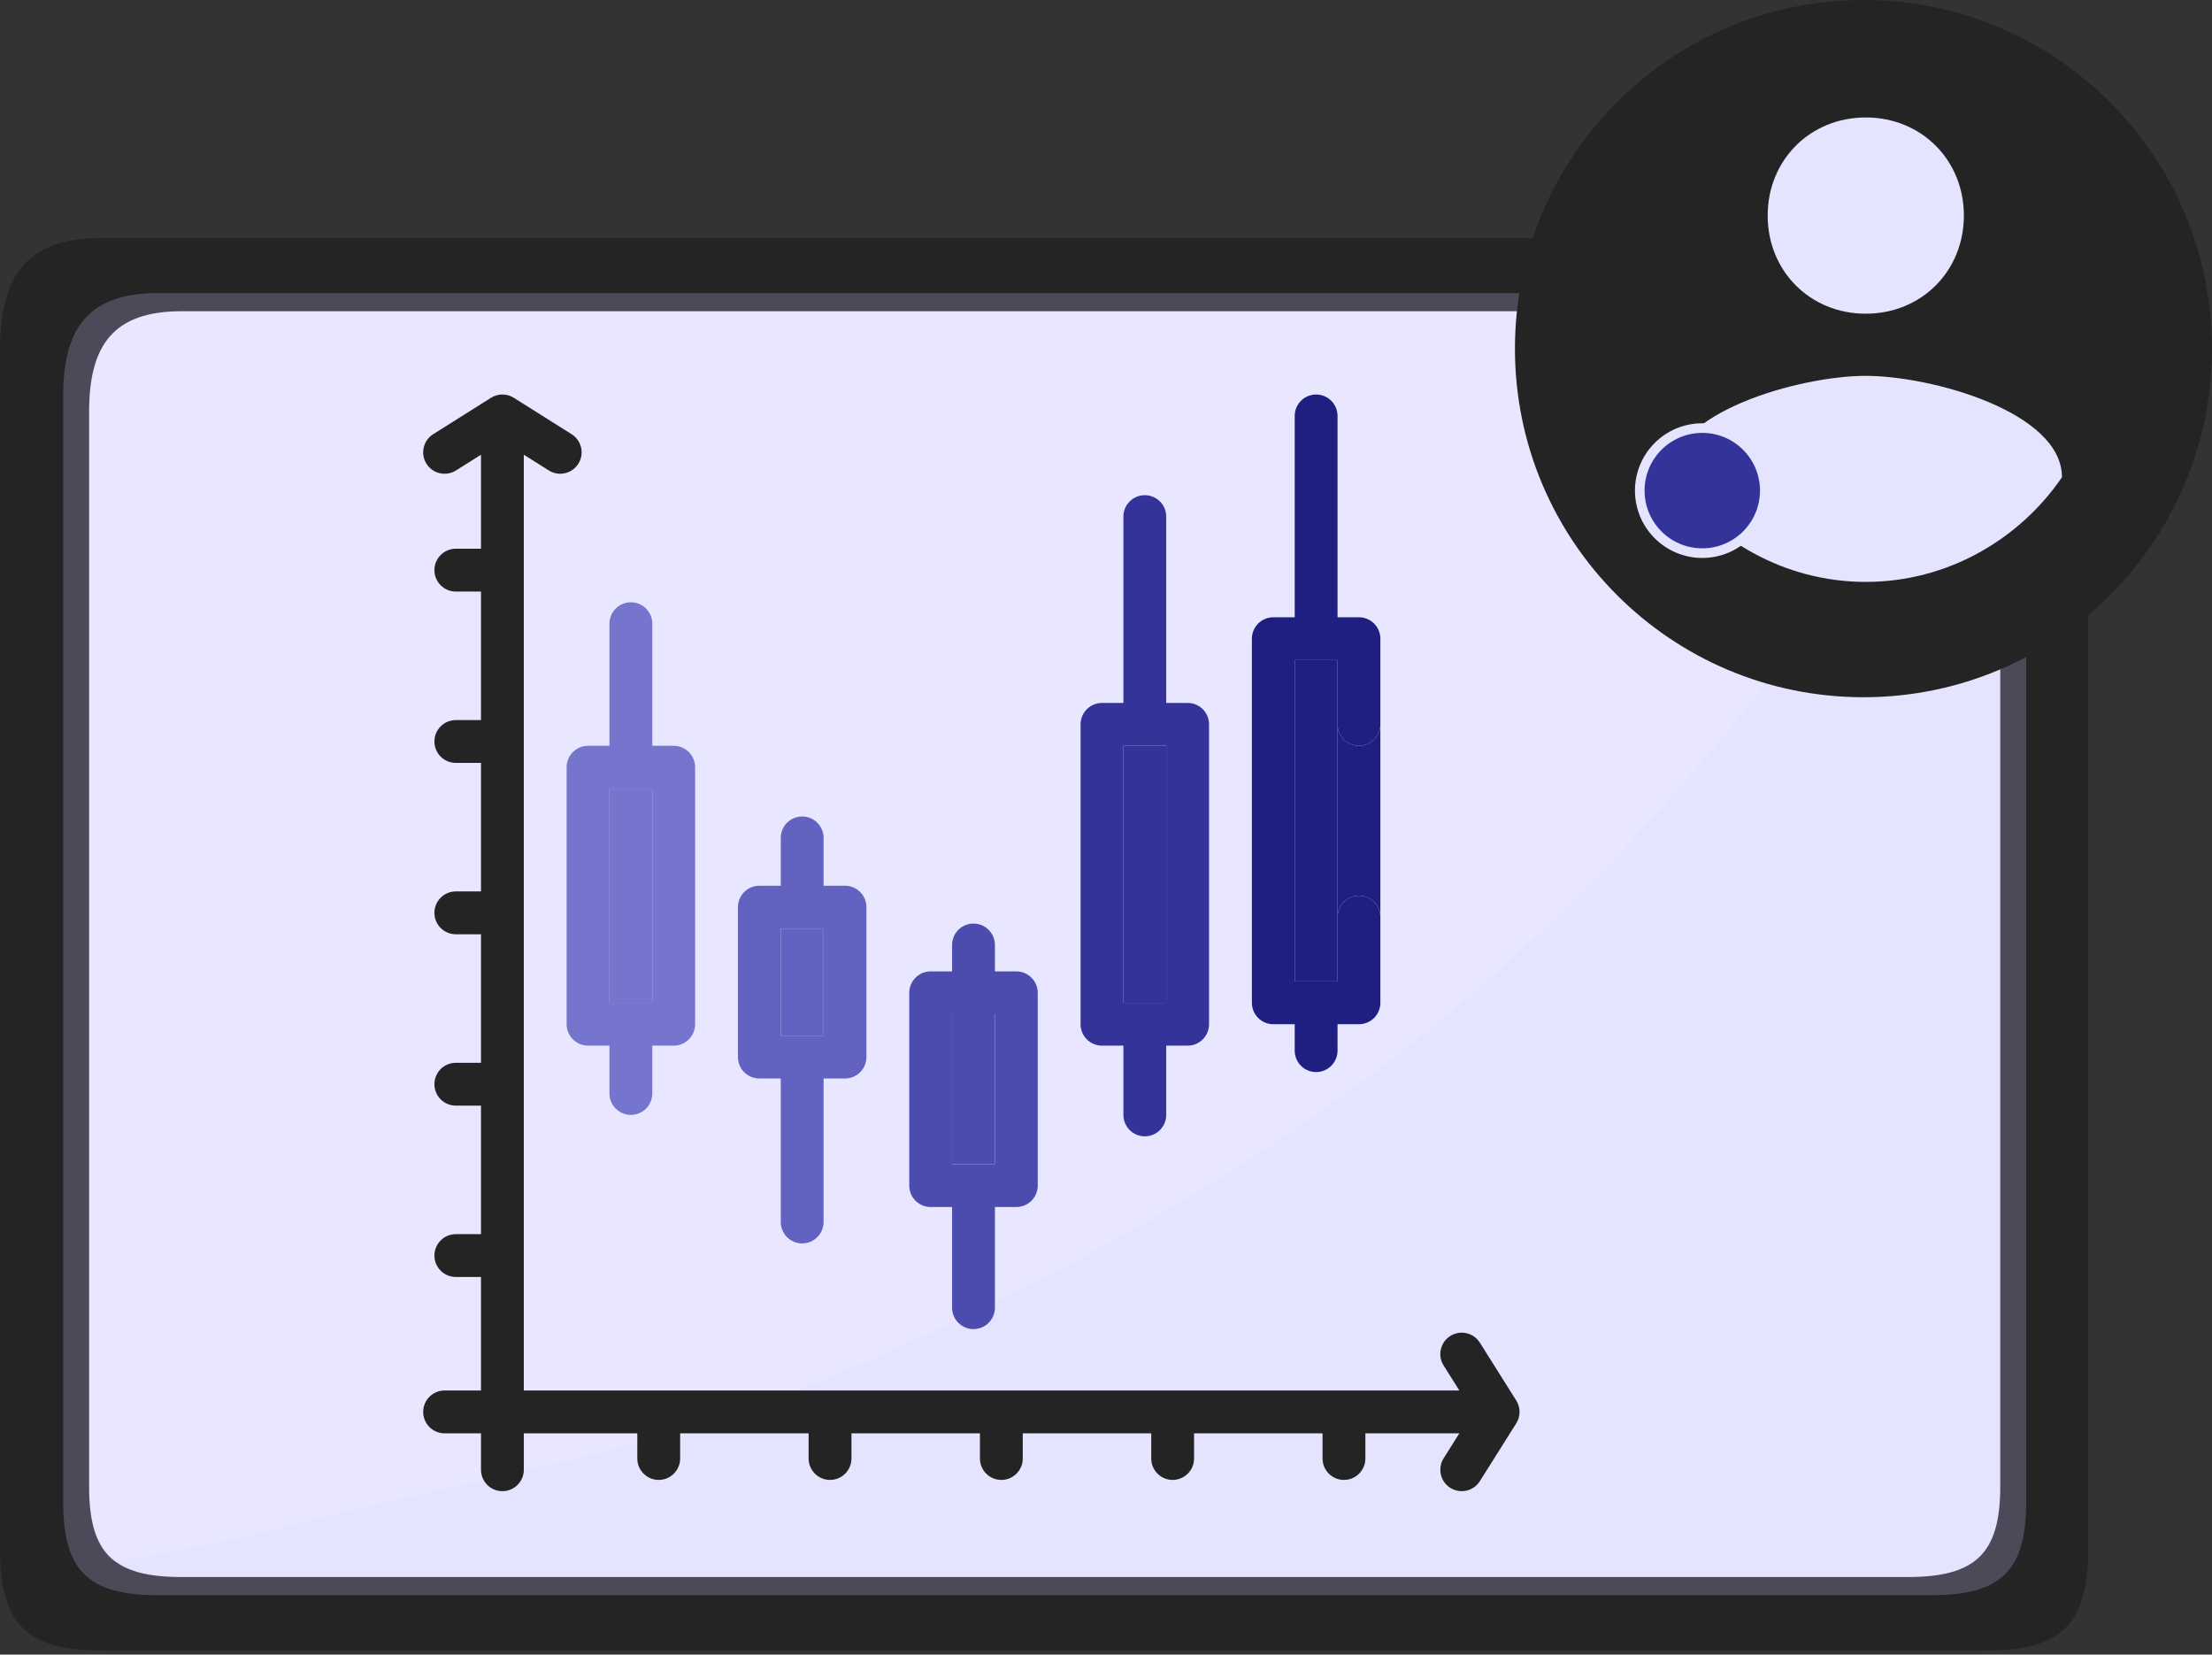 <svg width="230" height="172" viewBox="0 0 230 172" fill="none" xmlns="http://www.w3.org/2000/svg">
<rect x="0" y="0" width="230" height="172" fill="#333333" stroke="none"/>
<path d="M217.128 161.078C217.128 168.801 214.362 171.565 206.641 171.565H10.487C2.765 171.565 0 168.801 0 161.078V36.394C0 28.673 2.765 24.742 10.487 24.742H206.641C214.362 24.742 217.128 28.673 217.128 36.394V161.078Z" fill="#242424"/>
<path d="M210.678 156.152C210.678 163.273 208.077 165.821 200.819 165.821H16.429C9.169 165.821 6.57 163.273 6.57 156.152V41.21C6.57 34.091 9.169 30.468 16.429 30.468H200.819C208.077 30.468 210.678 34.091 210.678 41.21V156.152Z" fill="#4C4A58"/>
<path d="M207.983 154.535C207.983 161.456 205.453 163.934 198.383 163.934H18.866C11.797 163.934 9.267 161.456 9.267 154.535V42.798C9.267 35.877 11.797 32.355 18.866 32.355H198.383C205.453 32.355 207.983 35.877 207.983 42.798V154.535Z" fill="#E5E4FF"/>
<path opacity="0.1" d="M11.794 162.316C22.655 160.91 33.508 157.596 43.924 155.294C57.924 152.198 72.197 149.012 85.317 143.562C108.028 134.128 129.656 122.355 148.261 107.339C173.35 87.09 191.293 62.657 206.904 36.802C205.592 33.855 202.926 32.355 198.331 32.355H18.863C11.797 32.355 9.267 35.882 9.267 42.812V154.691C9.267 158.425 10.012 160.857 11.794 162.316Z" fill="white"/>
<path d="M230 36.238C230 56.253 213.776 72.478 193.761 72.478C173.747 72.478 157.521 56.253 157.521 36.238C157.521 16.224 173.747 0 193.761 0C213.776 0 230 16.224 230 36.238Z" fill="#242424"/>
<path d="M224.995 36.238C224.995 53.49 211.012 67.473 193.762 67.473C176.512 67.473 162.527 53.49 162.527 36.238C162.527 18.988 176.512 5.005 193.762 5.005C211.012 5.005 224.995 18.988 224.995 36.238Z" fill="#E5E4FF"/>
<path d="M194 2.01C175.3 2.01 160 17.31 160 36.01C160 54.71 175.3 70.01 194 70.01C212.7 70.01 228 54.71 228 36.01C228 17.31 212.7 2.01 194 2.01ZM194 12.21C199.78 12.21 204.2 16.63 204.2 22.41C204.2 28.19 199.78 32.61 194 32.61C188.22 32.61 183.8 28.19 183.8 22.41C183.8 16.63 188.22 12.21 194 12.21ZM194 60.49C185.5 60.49 178.02 56.07 173.6 49.61C173.6 42.81 187.2 39.07 194 39.07C200.8 39.07 214.4 42.81 214.4 49.61C209.98 56.07 202.5 60.49 194 60.49Z" fill="#242424"/>
<circle cx="177" cy="51" r="6.5" fill="#333399" stroke="#E5E4FF"/>
<path d="M157.658 145.585L153.873 139.573C153.218 138.532 151.843 138.22 150.802 138.875C149.762 139.53 149.449 140.905 150.105 141.946L151.741 144.544H54.465V47.269L57.064 48.905C57.433 49.137 57.843 49.248 58.248 49.248C58.988 49.248 59.712 48.879 60.135 48.207C60.79 47.167 60.478 45.792 59.437 45.137L53.425 41.352C52.7 40.895 51.778 40.895 51.053 41.352L45.041 45.137C44 45.792 43.688 47.167 44.343 48.207C44.998 49.248 46.373 49.56 47.414 48.905L50.013 47.269V57.041H47.397C46.167 57.041 45.17 58.037 45.17 59.267C45.17 60.497 46.167 61.494 47.397 61.494H50.013V74.853H47.397C46.167 74.853 45.17 75.85 45.17 77.08C45.17 78.309 46.167 79.306 47.397 79.306H50.013V92.665H47.397C46.167 92.665 45.17 93.662 45.17 94.892C45.17 96.122 46.167 97.119 47.397 97.119H50.013V110.478H47.397C46.167 110.478 45.17 111.475 45.17 112.705C45.17 113.934 46.167 114.931 47.397 114.931H50.013V128.29H47.397C46.167 128.29 45.17 129.287 45.17 130.517C45.17 131.747 46.167 132.744 47.397 132.744H50.013V144.544H46.228C44.998 144.544 44.001 145.541 44.001 146.771C44.001 148.001 44.998 148.997 46.228 148.997H50.013V152.783C50.013 154.012 51.01 155.009 52.239 155.009C53.469 155.009 54.466 154.012 54.466 152.783V148.997H66.267V151.614C66.267 152.843 67.263 153.84 68.493 153.84C69.723 153.84 70.72 152.843 70.72 151.614V148.997H84.079V151.614C84.079 152.843 85.076 153.84 86.306 153.84C87.535 153.84 88.532 152.843 88.532 151.614V148.997H101.892V151.614C101.892 152.843 102.888 153.84 104.118 153.84C105.348 153.84 106.345 152.843 106.345 151.614V148.997H119.704V151.614C119.704 152.843 120.701 153.84 121.931 153.84C123.16 153.84 124.157 152.843 124.157 151.614V148.997H137.516V151.614C137.516 152.843 138.513 153.84 139.743 153.84C140.973 153.84 141.97 152.843 141.97 151.614V148.997H151.741L150.105 151.596C149.45 152.637 149.762 154.012 150.803 154.667C151.171 154.899 151.582 155.01 151.987 155.01C152.727 155.01 153.45 154.641 153.873 153.969L157.659 147.957C158.115 147.232 158.115 146.31 157.658 145.585Z" fill="#242424"/>
<path d="M58.917 79.752V106.471C58.917 107.7 59.914 108.697 61.144 108.697H63.371V113.67C63.371 114.9 64.367 115.896 65.597 115.896C66.827 115.896 67.824 114.9 67.824 113.67V108.697H70.05C71.28 108.697 72.277 107.7 72.277 106.471V79.752C72.277 78.522 71.28 77.525 70.05 77.525H67.824V64.834C67.824 63.604 66.827 62.607 65.597 62.607C64.367 62.607 63.371 63.604 63.371 64.834V77.525H61.144C59.914 77.525 58.917 78.522 58.917 79.752ZM63.371 81.978H67.824V104.244H63.371V81.978Z" fill="#7575CD"/>
<path d="M63.371 81.978H67.824V104.244H63.371V81.978Z" fill="#7575CD"/>
<path d="M114.583 108.697H116.809V115.896C116.809 117.126 117.806 118.123 119.036 118.123C120.265 118.123 121.262 117.126 121.262 115.896V108.697H123.489C124.719 108.697 125.715 107.7 125.715 106.471V75.299C125.715 74.069 124.719 73.072 123.489 73.072H121.262V53.701C121.262 52.471 120.265 51.475 119.036 51.475C117.806 51.475 116.809 52.471 116.809 53.701V73.072H114.583C113.353 73.072 112.356 74.069 112.356 75.299V106.471C112.356 107.7 113.353 108.697 114.583 108.697ZM116.809 77.525H121.262V104.244H116.809V77.525Z" fill="#333399"/>
<path d="M116.809 77.525H121.262V104.244H116.809V77.525Z" fill="#333399"/>
<path d="M132.395 106.471H134.622V109.217C134.622 110.446 135.618 111.443 136.848 111.443C138.078 111.443 139.075 110.446 139.075 109.217V106.471H141.301C141.887 106.471 142.461 106.232 142.875 105.818C143.29 105.404 143.528 104.83 143.528 104.244V95.338C143.528 94.111 142.528 93.111 141.301 93.111C140.074 93.111 139.075 94.111 139.075 95.338V102.018H134.622V68.619H139.075V75.299C139.075 76.528 140.074 77.525 141.301 77.525C142.53 77.525 143.528 76.528 143.528 75.299V75.297V66.393C143.528 65.807 143.29 65.233 142.875 64.818C142.461 64.404 141.887 64.166 141.301 64.166H139.075V43.236C139.075 42.007 138.078 41.01 136.848 41.01C135.618 41.01 134.622 42.007 134.622 43.236V64.166H132.395C131.809 64.166 131.235 64.404 130.821 64.818C130.407 65.233 130.168 65.807 130.168 66.393V104.244C130.168 104.83 130.407 105.404 130.821 105.818C131.235 106.232 131.809 106.471 132.395 106.471Z" fill="#1F1F82"/>
<path d="M141.301 93.111C142.528 93.111 143.528 94.111 143.528 95.338V75.299C143.528 76.528 142.53 77.525 141.301 77.525C140.074 77.525 139.075 76.528 139.075 75.299V95.338C139.075 94.111 140.074 93.111 141.301 93.111Z" fill="#1F1F82"/>
<path d="M139.075 102.018V95.338V75.299V68.619H134.622V102.018H139.075Z" fill="#1F1F82"/>
<path d="M78.957 112.111H81.183V127.029C81.183 128.259 82.18 129.256 83.41 129.256C84.639 129.256 85.636 128.259 85.636 127.029V112.111H87.863C89.093 112.111 90.089 111.114 90.089 109.885V94.299C90.089 93.069 89.093 92.072 87.863 92.072H85.636V87.1C85.636 85.87 84.639 84.873 83.41 84.873C82.18 84.873 81.183 85.87 81.183 87.1V92.072H78.957C77.727 92.072 76.73 93.069 76.73 94.299V109.885C76.73 111.114 77.727 112.111 78.957 112.111ZM81.183 96.525H85.636V107.658H81.183V96.525Z" fill="#6262C0"/>
<path d="M81.183 96.525H85.636V107.658H81.183V96.525Z" fill="#6262C0"/>
<path d="M96.769 125.471H98.996V135.935C98.996 137.165 99.992 138.162 101.222 138.162C102.452 138.162 103.449 137.165 103.449 135.935V125.471H105.675C106.905 125.471 107.902 124.474 107.902 123.244V103.205C107.902 101.975 106.905 100.978 105.675 100.978H103.449V98.232C103.449 97.003 102.452 96.006 101.222 96.006C99.992 96.006 98.996 97.003 98.996 98.232V100.978H96.769C95.539 100.978 94.543 101.975 94.543 103.205V123.244C94.543 124.474 95.539 125.471 96.769 125.471ZM98.996 105.432H103.449V121.018H98.996V105.432Z" fill="#4C4CAE"/>
<path d="M98.996 105.432H103.449V121.018H98.996V105.432Z" fill="#4C4CAE"/>
</svg>
